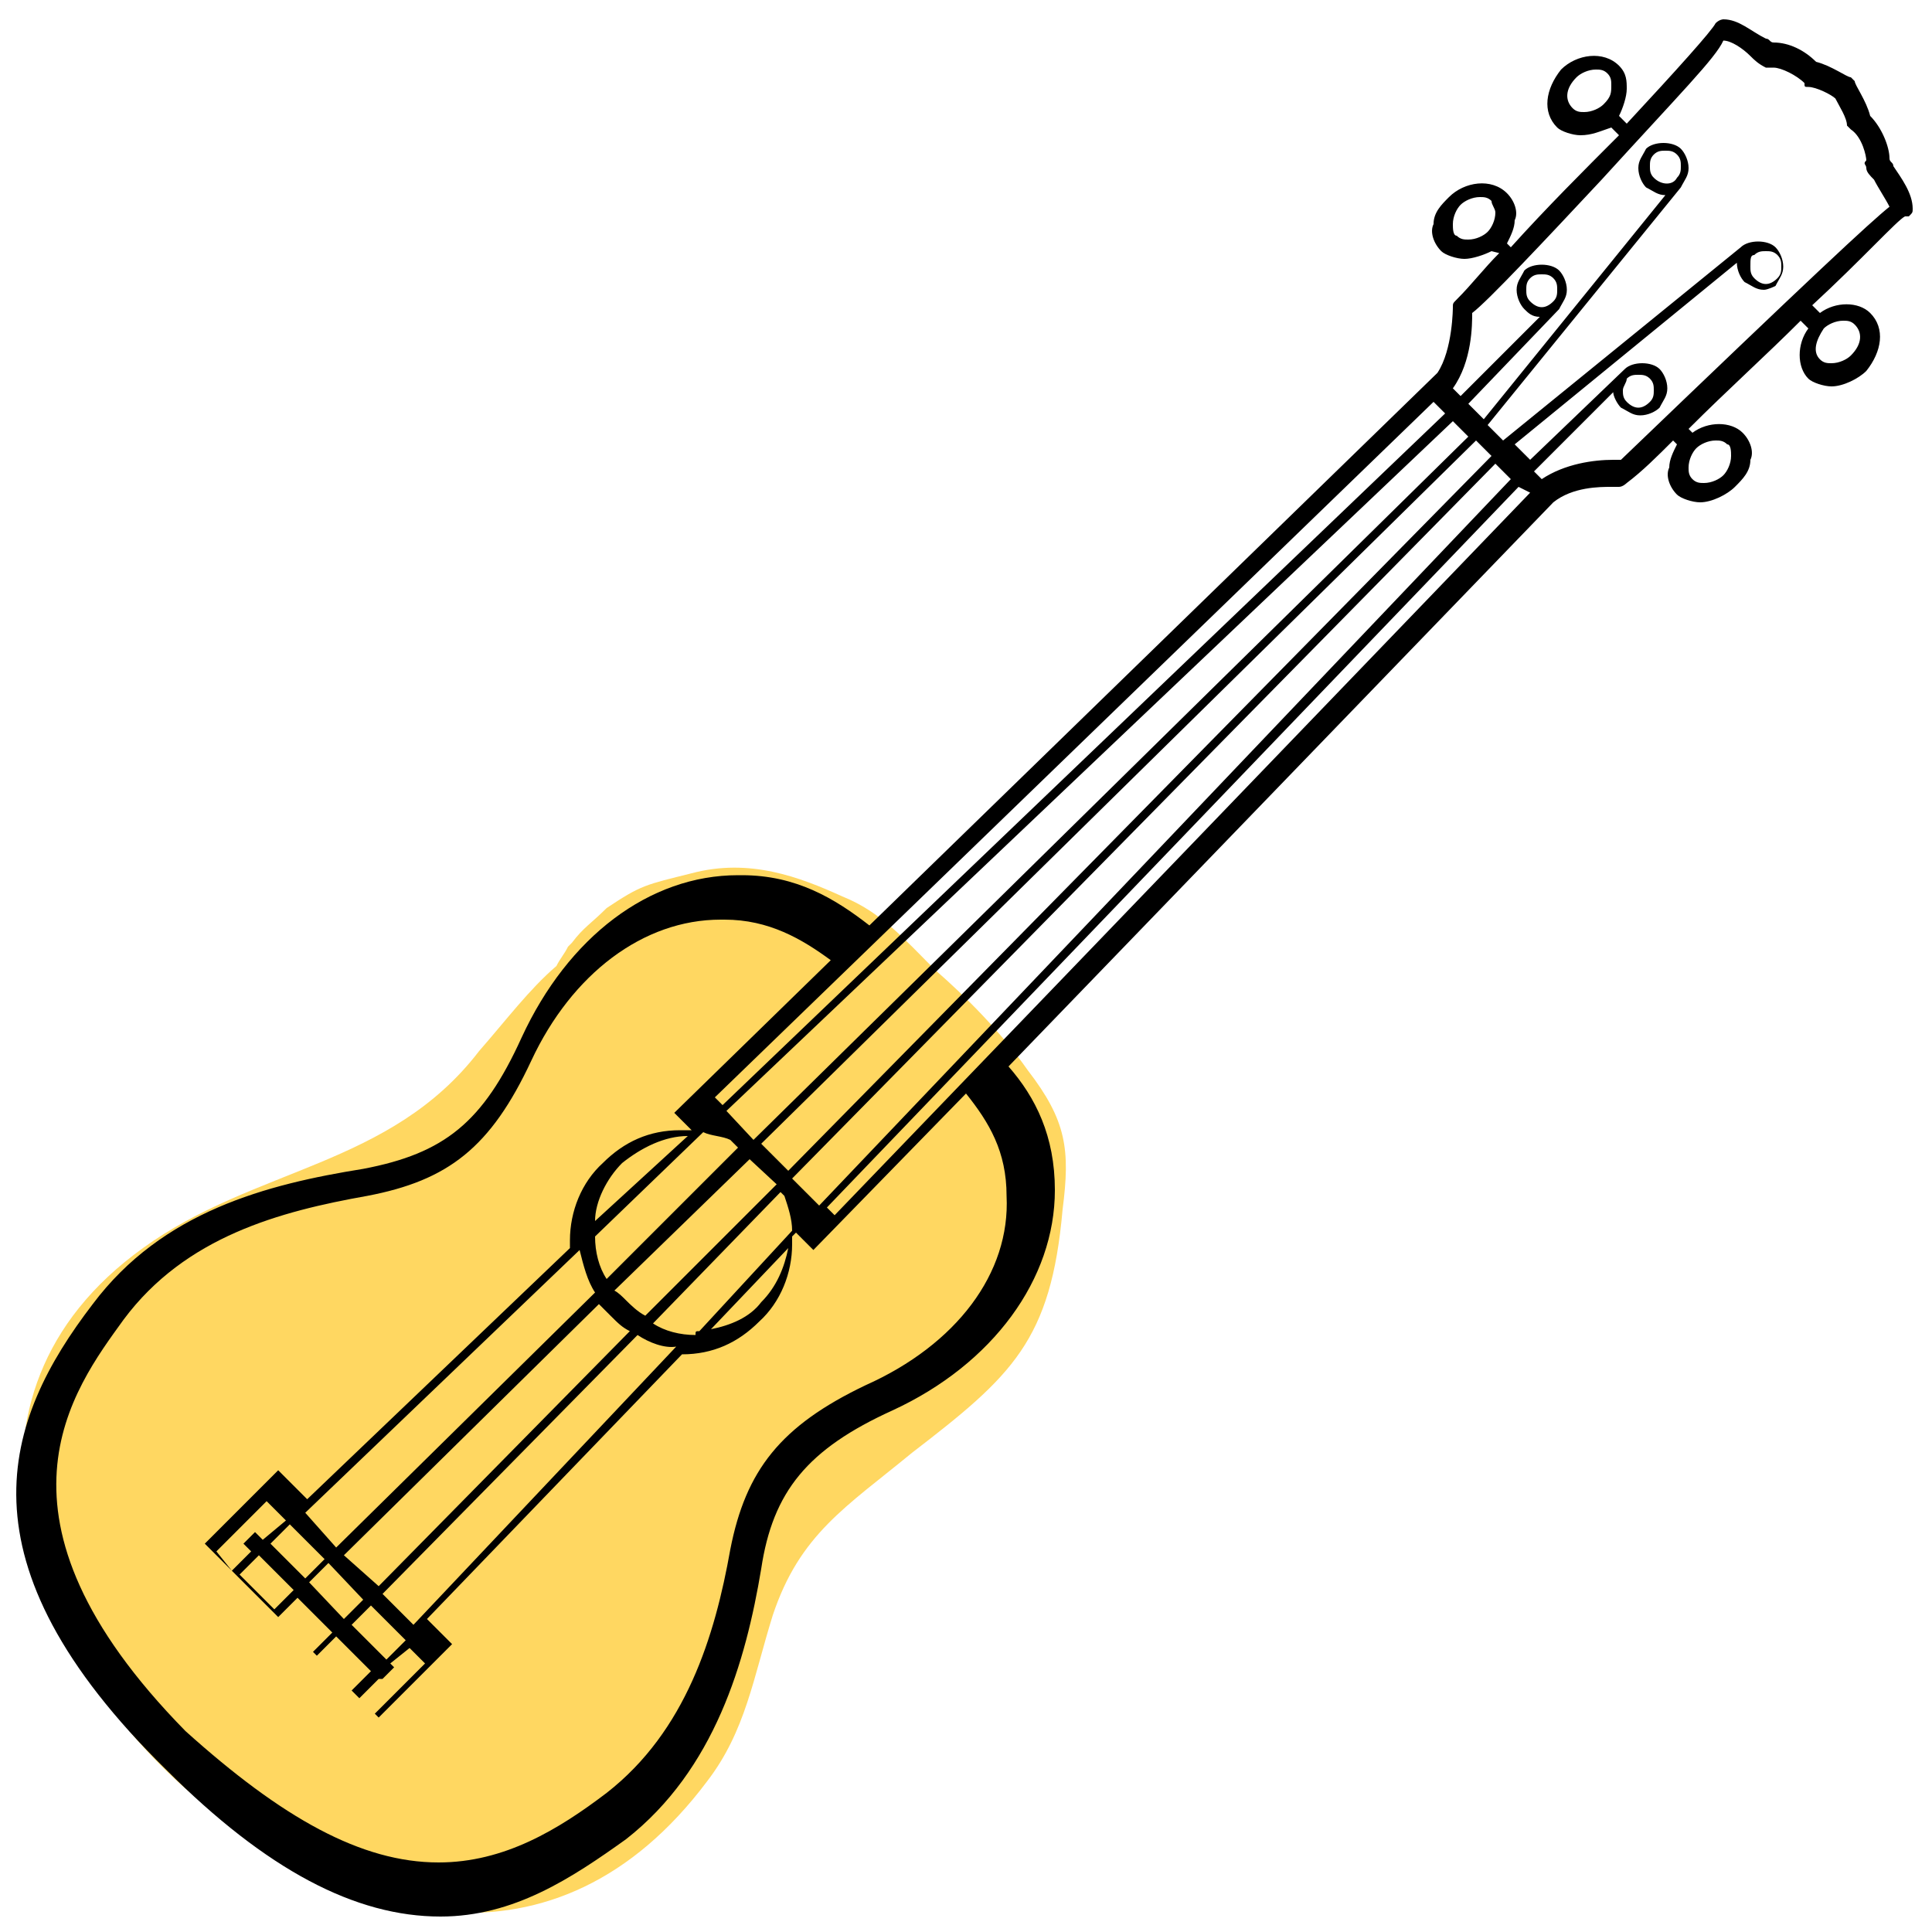 <?xml version="1.0" encoding="utf-8"?>
<!-- Generator: Adobe Illustrator 24.1.3, SVG Export Plug-In . SVG Version: 6.00 Build 0)  -->
<svg version="1.1" id="Layer_1" xmlns="http://www.w3.org/2000/svg" xmlns:xlink="http://www.w3.org/1999/xlink" x="0px" y="0px"
	 viewBox="0 0 100 100" style="enable-background:new 0 0 100 100;" xml:space="preserve">
<style type="text/css">
	.st0{fill:#FFD761;}
</style>
<g id="colour">
	<path class="st0" d="M53.2,55.4c-1.4-2-3.2-3.8-4.8-5.2c-1.6-1.6-2.8-3-4.8-3.8c-2.2-1-4.8-2-7.8-1.2c-2.4,0.6-2.6,0.6-4.4,1.8
		c-0.8,0.8-1.2,1-1.8,1.8L29.4,49c-0.2,0.4-0.4,0.6-0.6,1c-1.4,1.2-2.6,2.8-4,4.4c-4.6,6-11.6,6-17.4,10.2
		c-10.6,7.6-6.2,20.4,2,27.8c8.4,7.4,19.4,10.2,27.2-0.2c2-2.6,2.4-5.4,3.4-8.6c1.4-4.2,3.8-5.6,7.2-8.4c5.2-4,7.2-5.8,7.8-12.6
		C55.4,59.5,55.2,58,53.2,55.4z"/>
</g>
<g id="Layer_1_1_">
	<path d="M4.8,67.5c3.6-4.8,9-6.2,14-7c4.2-0.8,6.2-2.4,8.2-6.8c2.4-5.2,6.6-8.4,11.2-8.4h0.2c2.8,0,4.8,1.2,6.6,2.6l29.4-28.6l0,0
		c0.8-1.2,0.8-3.4,0.8-3.4c0-0.2,0-0.2,0.2-0.4c0.8-0.8,1.4-1.6,2.2-2.4L77.2,13c-0.4,0.2-1,0.4-1.4,0.4s-1-0.2-1.2-0.4
		c-0.4-0.4-0.6-1-0.4-1.4c0-0.6,0.4-1,0.8-1.4c0.8-0.8,2.2-1,3-0.2c0.4,0.4,0.6,1,0.4,1.4c0,0.4-0.2,0.8-0.4,1.2l0.2,0.2
		c1.8-2,3.8-4,5.6-5.8l-0.4-0.4c-0.6,0.2-1,0.4-1.6,0.4c-0.4,0-1-0.2-1.2-0.4c-0.8-0.8-0.6-2,0.2-3c0.8-0.8,2.2-1,3-0.2
		c0.4,0.4,0.4,0.8,0.4,1.2S84,5.6,83.8,6l0.4,0.4c2.6-2.8,4.4-4.8,4.6-5.2C89,1,89.2,1,89.2,1c0.8,0,1.4,0.6,2.2,1
		c0.2,0,0.2,0.2,0.4,0.2c0.8,0,1.6,0.4,2.2,1C94.8,3.4,95.6,4,95.8,4c0,0,0,0,0.2,0.2c0,0.2,0.6,1,0.8,1.8c0.6,0.6,1,1.6,1,2.2
		c0,0.2,0.2,0.2,0.2,0.4c0.4,0.6,1,1.4,1,2.2c0,0.2,0,0.2-0.2,0.4c0,0,0,0-0.2,0c-0.4,0.2-2.2,2.2-4.8,4.6l0.4,0.4
		c0.8-0.6,2-0.6,2.6,0c0.8,0.8,0.6,2-0.2,3c-0.4,0.4-1.2,0.8-1.8,0.8c-0.4,0-1-0.2-1.2-0.4C93,19,93,17.8,93.6,17l-0.4-0.4
		c-1.8,1.8-3.8,3.6-5.8,5.6l0.2,0.2c0.8-0.6,2-0.6,2.6,0c0.4,0.4,0.6,1,0.4,1.4c0,0.6-0.4,1-0.8,1.4S88.6,26,88,26
		c-0.4,0-1-0.2-1.2-0.4c-0.4-0.4-0.6-1-0.4-1.4c0-0.4,0.2-0.8,0.4-1.2l-0.2-0.2c-0.8,0.8-1.6,1.6-2.4,2.2c0,0-0.2,0.2-0.4,0.2
		c0,0,0.2,0-0.4,0s-2,0-3,0.8l0,0L52.2,55.2c1.4,1.6,2.4,3.6,2.4,6.4c0,4.6-3.2,9-8.4,11.4c-4.4,2-6.2,4.2-6.8,8.2
		c-0.8,4.8-2.4,10.4-7,14c-2.8,2-5.8,4-9.6,4c-4.4,0-9-2.4-14.2-7.6C-2.4,80.8,0.2,73.5,4.8,67.5z M22.7,96.4c3.4,0,6.2-1.7,8.7-3.6
		c4.1-3.2,5.6-8.1,6.4-12.6c0.8-4.1,2.6-6.4,7-8.5c4.7-2.1,7.5-5.8,7.3-9.8c0-2.3-0.9-3.8-2.1-5.3l-7.9,8.1l-0.9-0.9L41,64
		c0,0.2,0,0.2,0,0.4c0,1.5-0.6,3-1.7,4c-1.1,1.1-2.4,1.7-4,1.7l0,0L22.1,83.8l1.3,1.3l-3.8,3.8l-9-9l3.8-3.8l1.5,1.5l13.6-13
		c0-0.2,0-0.2,0-0.4c0-1.5,0.6-3,1.7-4c1.1-1.1,2.4-1.7,4-1.7c0.2,0,0.4,0,0.6,0l-0.9-0.9l8.1-7.9c-1.5-1.1-3.2-2.1-5.5-2.1h-0.2
		c-4,0-7.7,2.8-9.8,7.3s-4.3,6.2-8.5,7c-4.5,0.8-9.4,2.1-12.6,6.4c-2.6,3.6-7.7,10.2,3.2,21.3C14.6,94.1,18.7,96.4,22.7,96.4z
		 M83.9,23.8c10-9.6,12.9-12.3,13.9-13.1c-0.2-0.4-0.6-1-0.8-1.4c-0.2-0.2-0.4-0.4-0.4-0.6c0-0.2-0.2-0.2,0-0.4
		c0-0.2-0.2-1.2-0.8-1.6l-0.2-0.2c0-0.4-0.4-1-0.6-1.4c-0.2-0.2-1-0.6-1.4-0.6c-0.2,0-0.2,0-0.2-0.2c-0.4-0.4-1.2-0.8-1.6-0.8l0,0
		c-0.2,0-0.2,0-0.4,0c-0.4-0.2-0.6-0.4-0.8-0.6c-0.4-0.4-1-0.8-1.4-0.8C88.8,3,87,4.8,82.9,9.3c-2.9,3.1-5.9,6.3-6.7,6.9
		c0,0.6,0,2.5-1,3.9l0.4,0.4l4.1-4.1c-0.4,0-0.6-0.2-0.8-0.4c-0.2-0.2-0.4-0.6-0.4-1c0-0.4,0.2-0.6,0.4-1c0.4-0.4,1.4-0.4,1.8,0
		c0.2,0.2,0.4,0.6,0.4,1c0,0.4-0.2,0.6-0.4,1l0,0l0,0l0,0L76,20.9l0.6,0.6l0.2,0.2l9.4-11.6c-0.4,0-0.6-0.2-1-0.4
		c-0.2-0.2-0.4-0.6-0.4-1c0-0.4,0.2-0.6,0.4-1c0.4-0.4,1.4-0.4,1.8,0c0.2,0.2,0.4,0.6,0.4,1c0,0.4-0.2,0.6-0.4,1l0,0L77,22l0.8,0.8
		l12.3-10l0,0c0.4-0.4,1.4-0.4,1.8,0c0.2,0.2,0.4,0.6,0.4,1c0,0.4-0.2,0.6-0.4,1c0,0-0.4,0.2-0.6,0.2c-0.4,0-0.6-0.2-1-0.4
		c-0.2-0.2-0.4-0.6-0.4-1L78.4,23l0.8,0.8l4.9-4.7l0,0c0.4-0.4,1.4-0.4,1.8,0c0.2,0.2,0.4,0.6,0.4,1c0,0.4-0.2,0.6-0.4,1
		c-0.2,0.2-0.6,0.4-1,0.4c-0.4,0-0.6-0.2-1-0.4c-0.2-0.2-0.4-0.6-0.4-0.8l-4.1,4.1l0.4,0.4c1.2-0.8,2.7-1,3.7-1
		C83.7,23.8,83.7,23.8,83.9,23.8z M30.8,64c0,0.8,0.2,1.6,0.6,2.2l6.8-6.8L37.8,59c-0.4-0.2-1-0.2-1.4-0.4L30.8,64z M35.6,58.8
		c-1.2,0-2.4,0.6-3.4,1.4c-0.8,0.8-1.4,2-1.4,3L35.6,58.8z M12,81.3l1-1l-0.4-0.4l0.6-0.6l0.4,0.4l1.2-1l-1-1l-2.6,2.6L12,81.3z
		 M14.2,83.3l1-1l-1.8-1.8l-1,1L14.2,83.3z M17.8,83.8l1-1L17,80.9l-1,1L17.8,83.8z M18.2,84.1l1.8,1.8l1-1l-1.8-1.8L18.2,84.1z
		 M20.2,86.1l0.2,0.2l-0.6,0.6h-0.2l-1,1l0.8,0.8l2.6-2.6l-0.8-0.8L20.2,86.1z M19.2,86.5l-1.8-1.8l-1,1l1.8,1.8L19.2,86.5z
		 M17.2,84.5l-1.8-1.8l-1,1l1.8,1.8L17.2,84.5z M14,79.9l1.8,1.8l1-1L15,78.9L14,79.9z M19.6,82.1l13-13.2c-0.4-0.2-0.6-0.4-1-0.8
		c-0.2-0.2-0.4-0.4-0.6-0.6l-13.2,13L19.6,82.1z M36.2,68.9l4.8-5.2c0-0.6-0.2-1.2-0.4-1.8l-0.2-0.2l-6.6,6.8
		c0.6,0.4,1.4,0.6,2.2,0.6C36,68.9,36,68.9,36.2,68.9z M36.8,68.8c1-0.2,2-0.6,2.6-1.4c0.8-0.8,1.2-1.8,1.4-2.8L36.8,68.8z
		 M77.2,23.6l-0.8-0.8l-37,36.4l1.4,1.4L77.2,23.6z M32.4,67.3c0.2,0.2,0.6,0.6,1,0.8l6.8-6.8L38.8,60l-7,6.8
		C32,66.9,32.2,67.1,32.4,67.3z M39,59l37-36.4l-0.8-0.8L37.6,57.5L39,59z M77.4,24L41,61l1.4,1.4l35.8-37.6L77.4,24z M33,69.1
		L19.8,82.5l1.6,1.6L35,69.7C34.4,69.8,33.6,69.5,33,69.1z M17.4,80.1l13.4-13.2c-0.4-0.6-0.6-1.4-0.8-2.2L15.8,78.3L17.4,80.1z
		 M37,56.8l0.4,0.4l37.4-35.8l-0.6-0.6L37,56.8z M80.4,15.6c0.2-0.2,0.2-0.4,0.2-0.6c0-0.2,0-0.4-0.2-0.6c-0.2-0.2-0.4-0.2-0.6-0.2
		s-0.4,0-0.6,0.2S79,14.8,79,15s0,0.4,0.2,0.6C79.6,16,80,16,80.4,15.6z M86.8,9.2C87,9,87,8.8,87,8.6s0-0.4-0.2-0.6
		s-0.4-0.2-0.6-0.2s-0.4,0-0.6,0.2s-0.2,0.4-0.2,0.6s0,0.4,0.2,0.6C86,9.6,86.6,9.6,86.8,9.2z M90.6,13.8c0,0.2,0,0.4,0.2,0.6
		c0.4,0.4,0.8,0.4,1.2,0c0.2-0.2,0.2-0.4,0.2-0.6c0-0.2,0-0.4-0.2-0.6C91.8,13,91.6,13,91.4,13s-0.4,0-0.6,0.2
		C90.6,13.2,90.6,13.4,90.6,13.8z M84,20.2c0,0.2,0,0.4,0.2,0.6c0.4,0.4,0.8,0.4,1.2,0c0.2-0.2,0.2-0.4,0.2-0.6s0-0.4-0.2-0.6
		s-0.4-0.2-0.6-0.2s-0.4,0-0.6,0.2C84.2,19.8,84,20,84,20.2z M78.6,25.2L42.8,62.5l0.4,0.4l36-37.4L78.6,25.2z M77.2,10.4
		c-0.2-0.2-0.4-0.2-0.6-0.2c-0.4,0-0.8,0.2-1,0.4s-0.4,0.6-0.4,1c0,0.2,0,0.6,0.2,0.6c0.2,0.2,0.4,0.2,0.6,0.2c0.4,0,0.8-0.2,1-0.4
		s0.4-0.6,0.4-1C77.4,10.8,77.2,10.6,77.2,10.4z M83.2,3.8c-0.2-0.2-0.4-0.2-0.6-0.2c-0.4,0-0.8,0.2-1,0.4C81,4.6,81,5.2,81.4,5.6
		c0.2,0.2,0.4,0.2,0.6,0.2c0.4,0,0.8-0.2,1-0.4c0.4-0.4,0.4-0.6,0.4-1C83.4,4.2,83.4,4,83.2,3.8z M94.2,18.6
		c0.2,0.2,0.4,0.2,0.6,0.2c0.4,0,0.8-0.2,1-0.4c0.6-0.6,0.6-1.2,0.2-1.6c-0.2-0.2-0.4-0.2-0.6-0.2c-0.4,0-0.8,0.2-1,0.4
		C94,17.6,93.8,18.2,94.2,18.6z M87.6,24.8C87.8,25,88,25,88.2,25c0.4,0,0.8-0.2,1-0.4c0.2-0.2,0.4-0.6,0.4-1c0-0.2,0-0.6-0.2-0.6
		c-0.2-0.2-0.4-0.2-0.6-0.2c-0.4,0-0.8,0.2-1,0.4c-0.2,0.2-0.4,0.6-0.4,1C87.4,24.4,87.4,24.6,87.6,24.8z"/>
</g>
</svg>
